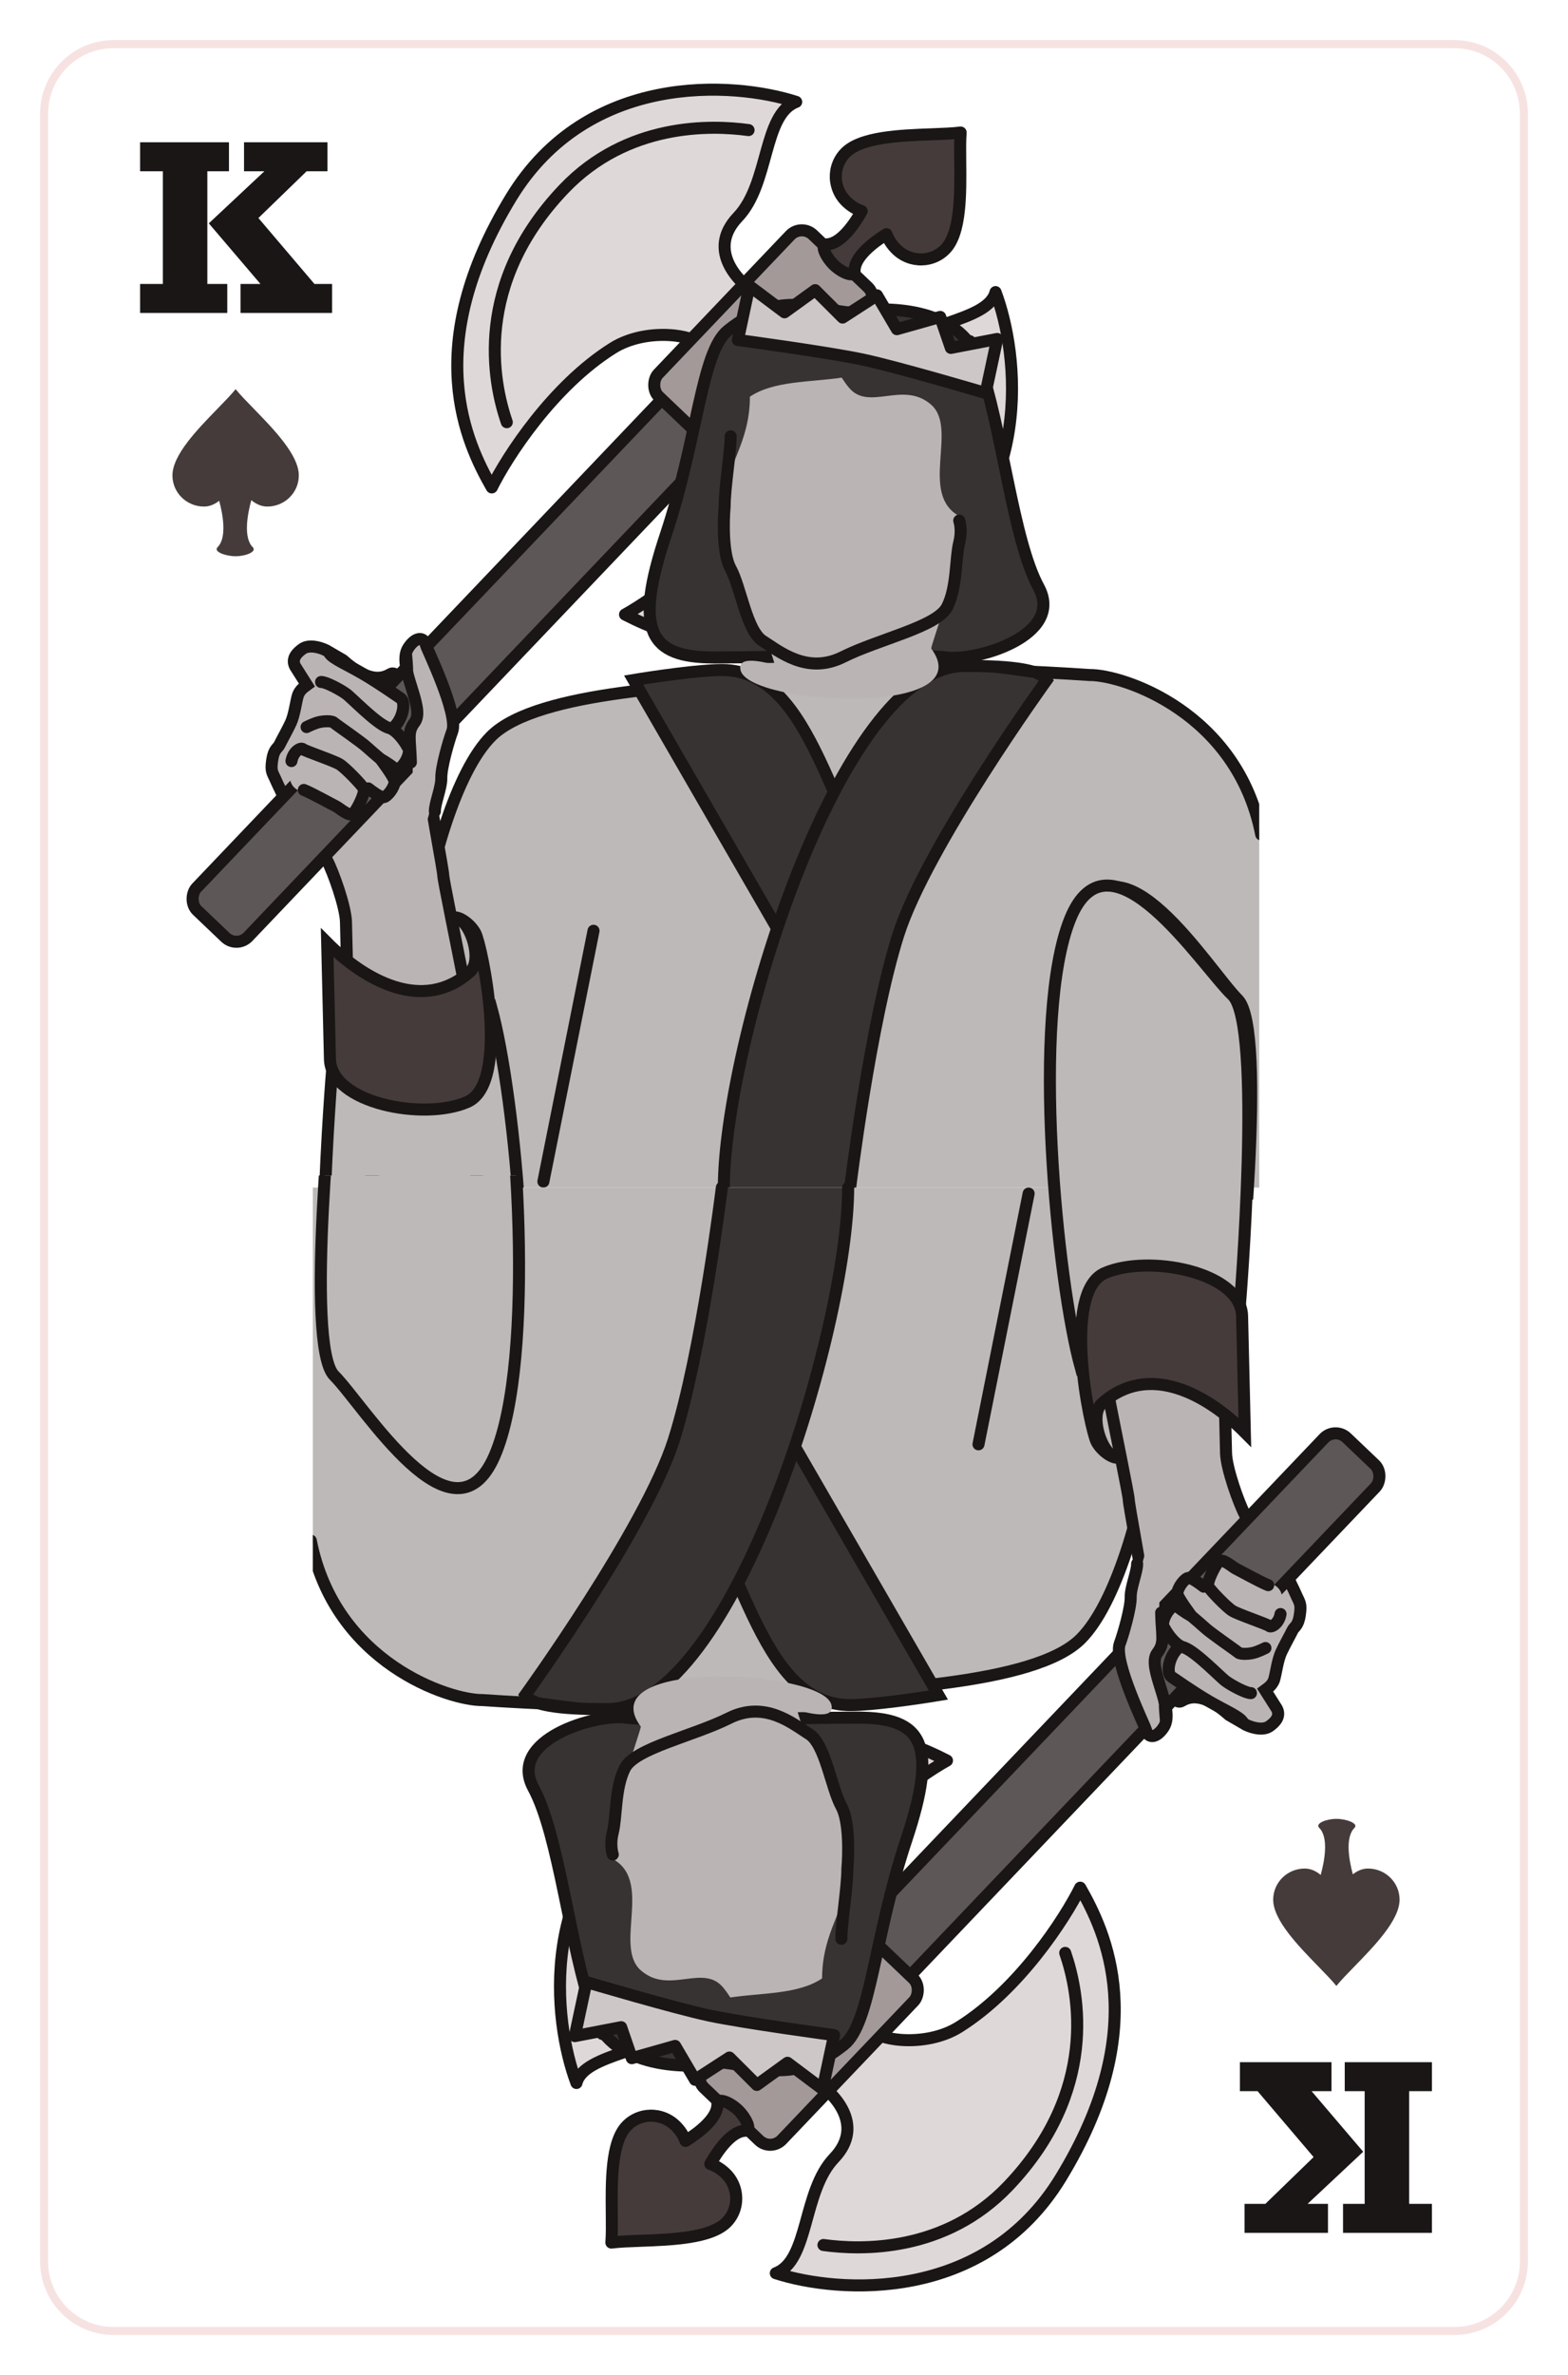 <svg width="391" height="592" viewBox="0 0 391 592" fill="none" xmlns="http://www.w3.org/2000/svg">
<g filter="url(#filter0_d)">
<g clip-path="url(#clip0)">
<path d="M11 22.324C11 12.756 18.756 5 28.324 5H362.676C372.244 5 380 12.756 380 22.324V557.676C380 567.244 372.244 575 362.676 575H28.324C18.756 575 11 567.244 11 557.676V22.324Z" fill="white"/>
<path d="M51.705 36.686V64.773H56.673V72H34.937V64.773H40.611V36.686H34.937V29.459H57.097V36.686H51.705ZM76.462 36.686L64.436 48.344L78.409 64.773H82.813V72H59.976V64.773H64.944L52.072 49.671L65.932 36.686H60.851V29.459H81.656V36.686H76.462Z" fill="#1A1616"/>
<path d="M232.696 148.753C231.696 152.753 229.696 161.753 229.696 165.753C229.696 169.753 231.696 171.42 232.696 171.753" stroke="#1A1616" stroke-width="3" stroke-linecap="round"/>
<g clip-path="url(#clip1)">
<path d="M107.196 227.253C107.196 211 114.2 185.8 123 177C123 177 143.5 167.5 152 167.5C160.5 167.5 272.5 162.5 272.5 162.5C289 166 298.719 174.719 301 177C307.5 183.5 314.196 201.753 314.196 201.753V292.753H107.196V227.253Z" fill="#BDB9B9"/>
<path d="M233 145.5L189.5 156V160.5L198 175.5L228.5 167L233 145.5Z" fill="#BDB9B9"/>
<path d="M231.5 159.5C235.667 160.167 244.596 161.253 250.196 161.253C255.796 161.253 266.863 161.92 271.696 162.253C279.964 162.169 308.5 171.5 314.5 202" stroke="#1A1616" stroke-width="3" stroke-linecap="round"/>
<path d="M185.696 152.253C186.412 154.043 189.945 158.137 190.796 163.253M190.196 169.753C191.049 167.479 191.134 165.286 190.796 163.253M190.796 163.253C174.809 165.084 134.174 165.826 122.5 177.5C113.7 186.3 107.304 209.247 104.5 227.5" stroke="#1A1616" stroke-width="3" stroke-linecap="round"/>
<path d="M148 226L135.5 288.5" stroke="#1A1616" stroke-width="3" stroke-linecap="round"/>
<path d="M180 161C174.4 161 163 162.667 158 163.5L208 250L224 222C207.036 200.324 203.265 161 180 161Z" fill="#383333" stroke="#1A1616" stroke-width="3" stroke-linecap="round"/>
<path d="M239 161C244.6 161 256 162.667 261 163.5C261 163.5 231 205 224 227C217 249 212 290 212 290H180.5C180.5 255 207.599 161 239 161Z" fill="#383333"/>
</g>
<path d="M212 290C212 290 217 249 224 227C231 205 261 163.5 261 163.5C259 160 246.1 160 240.5 160C209.099 160 180.5 255 180.5 290" stroke="#1A1616" stroke-width="3" stroke-linecap="round"/>
<path d="M86.876 249.261C87.023 255.463 82.898 273.597 89.912 283.128C96.925 292.658 97.52 302.826 105.014 302.648C112.509 302.471 113.126 300.032 117.114 292.18C124.327 277.976 119.316 255.206 115.869 239.608C113.752 228.788 110.562 213.339 110.536 212.239C110.501 210.786 107.402 194.719 107.356 192.78C107.31 190.842 107.692 186.469 107.634 184.047C107.577 181.624 103.967 172.497 103.448 171.055C102.929 169.613 99.671 160.673 97.415 161.986C95.697 162.987 92.232 164.533 85.507 158.53L81.275 156.065C79.314 155.142 76.88 154.715 75.449 155.719C74.018 156.722 72.599 158.21 73.614 160.126L76.636 164.902C76.152 164.914 74.721 165.917 74.271 167.383C73.821 168.848 73.416 172.251 72.493 174.212C71.57 176.174 70.174 178.631 69.712 179.611C69.25 180.592 68.281 180.615 67.865 183.534C67.45 186.453 67.934 186.441 68.961 188.841C69.987 191.241 71.487 193.145 73.124 200.863C73.627 203.234 80.023 205.548 81.545 208.421C83.068 211.294 86.182 219.948 86.274 223.824L86.876 249.261Z" fill="#BBB4B4" stroke="#1A1616" stroke-width="3" stroke-linecap="round"/>
<path d="M84.669 337.944C76.993 330.624 82.834 260.466 82.834 260.466L122.48 245.023C128.495 266.72 134.96 332.752 125.131 356.992C115.302 381.231 92.344 345.265 84.669 337.944Z" fill="#BDB9B9" stroke="#1A1616" stroke-width="3" stroke-linecap="round"/>
<path d="M117.268 236.144C105.549 246.679 90.811 238.271 81.588 228.987L82.275 257.979C82.535 268.976 105.647 273.43 116.538 268.671C127.428 263.912 120.113 229.575 118.543 226.611C117.286 224.24 114.271 222.211 112.949 222.743C116.766 221.985 120.696 233.062 117.268 236.144Z" fill="#453B3B" stroke="#1A1616" stroke-width="3" stroke-linecap="round"/>
<path d="M220.278 82.69C212.358 90.993 203.78 83.279 200.481 78.384L187.379 92.122C191.587 93.415 194.03 106.627 189.123 115.356C180.418 130.84 163.32 143.022 155.858 147.177C167.236 152.975 191.777 163.36 227.875 138.907C258.184 118.376 254.087 82.287 248.25 66.809C246.339 74.314 228.198 74.386 220.278 82.69Z" fill="#DFD8D8" stroke="#1A1616" stroke-width="3" stroke-linecap="round" stroke-linejoin="round"/>
<path d="M184.001 48.091C176.081 56.395 184.193 64.598 189.239 67.662L176.136 81.4C174.646 77.257 161.333 75.443 152.846 80.758C137.791 90.185 126.432 107.841 122.635 115.49C116.305 104.401 104.769 80.379 127.487 43.163C146.561 11.917 182.803 14.301 198.54 19.399C190.207 22.529 191.921 39.787 184.001 48.091Z" fill="#DFD8D8" stroke="#1A1616" stroke-width="3" stroke-linecap="round" stroke-linejoin="round"/>
<rect width="17.719" height="176.346" rx="4" transform="matrix(0.724 0.69 -0.69 0.724 167.944 90.493)" fill="#5D5757" stroke="#1A1616" stroke-width="3" stroke-linecap="round" stroke-linejoin="round"/>
<rect width="27" height="55.688" rx="4" transform="matrix(0.724 0.69 -0.69 0.724 199.804 49.754)" fill="#A39999" stroke="#1A1616" stroke-width="3" stroke-linecap="round" stroke-linejoin="round"/>
<path fill-rule="evenodd" clip-rule="evenodd" d="M221.057 52.361C221.551 53.757 222.43 55.093 223.638 56.244C227.094 59.541 232.527 59.455 235.773 56.052C239.632 52.005 239.528 42.162 239.445 34.332C239.416 31.517 239.388 28.961 239.55 27.029C237.628 27.282 235.074 27.376 232.26 27.479C224.435 27.767 214.598 28.129 210.738 32.176C207.493 35.579 207.664 41.01 211.12 44.306C212.259 45.392 213.548 46.179 214.88 46.623C212.949 50.048 209.614 54.828 206.128 54.911C204.382 54.952 206.039 58.241 207.999 60.11C209.972 61.992 213.137 63.303 213.096 61.556C213.013 58.037 217.721 54.443 221.057 52.361Z" fill="#453B3B"/>
<path d="M221.057 52.361L222.471 51.861C222.319 51.432 221.981 51.095 221.552 50.945C221.123 50.795 220.649 50.848 220.263 51.089L221.057 52.361ZM239.445 34.332L237.945 34.348L237.945 34.348L239.445 34.332ZM239.55 27.029L241.044 27.154C241.082 26.702 240.913 26.257 240.585 25.944C240.257 25.631 239.804 25.483 239.354 25.542L239.55 27.029ZM232.26 27.479L232.205 25.98L232.26 27.479ZM214.88 46.623L216.186 47.36C216.406 46.97 216.441 46.502 216.28 46.084C216.119 45.666 215.78 45.342 215.355 45.201L214.88 46.623ZM206.128 54.911L206.093 53.411L206.093 53.411L206.128 54.911ZM213.096 61.556L214.595 61.521L213.096 61.556ZM224.673 55.159C223.62 54.154 222.88 53.014 222.471 51.861L219.643 52.862C220.223 54.5 221.241 56.031 222.602 57.33L224.673 55.159ZM234.687 55.016C232.029 57.804 227.546 57.899 224.673 55.159L222.602 57.33C226.642 61.183 233.026 61.105 236.858 57.087L234.687 55.016ZM237.945 34.348C237.987 38.283 238.031 42.605 237.597 46.442C237.155 50.355 236.249 53.379 234.687 55.016L236.858 57.087C239.156 54.677 240.128 50.757 240.578 46.779C241.036 42.725 240.987 38.211 240.945 34.316L237.945 34.348ZM238.055 26.905C237.886 28.923 237.916 31.56 237.945 34.348L240.945 34.316C240.915 31.473 240.891 29 241.044 27.154L238.055 26.905ZM232.315 28.978C235.101 28.876 237.737 28.78 239.745 28.517L239.354 25.542C237.518 25.783 235.046 25.876 232.205 25.98L232.315 28.978ZM211.824 33.211C213.386 31.574 216.364 30.526 220.251 29.899C224.063 29.284 228.382 29.123 232.315 28.978L232.205 25.98C228.312 26.123 223.801 26.287 219.773 26.937C215.821 27.575 211.951 28.731 209.653 31.141L211.824 33.211ZM212.156 43.221C209.283 40.481 209.165 35.999 211.824 33.211L209.653 31.141C205.82 35.159 206.045 41.539 210.085 45.392L212.156 43.221ZM215.355 45.201C214.25 44.832 213.149 44.168 212.156 43.221L210.085 45.392C211.369 46.617 212.846 47.526 214.405 48.046L215.355 45.201ZM206.164 56.41C208.548 56.354 210.619 54.736 212.188 53.039C213.813 51.283 215.196 49.118 216.186 47.36L213.573 45.887C212.633 47.554 211.383 49.491 209.986 51.002C208.533 52.572 207.194 53.385 206.093 53.411L206.164 56.41ZM209.034 59.025C208.185 58.214 207.41 57.093 207.059 56.249C206.865 55.783 206.902 55.642 206.886 55.734C206.87 55.828 206.802 56.044 206.582 56.226C206.371 56.4 206.179 56.41 206.164 56.41L206.093 53.411C205.641 53.422 205.119 53.544 204.671 53.913C204.216 54.29 204.006 54.785 203.93 55.221C203.795 56.001 204.041 56.806 204.289 57.401C204.82 58.678 205.853 60.136 206.964 61.195L209.034 59.025ZM211.596 61.592C211.596 61.591 211.593 61.43 211.728 61.232C211.871 61.019 212.064 60.924 212.177 60.891C212.305 60.854 212.216 60.917 211.778 60.771C210.99 60.508 209.891 59.841 209.034 59.025L206.964 61.195C208.081 62.261 209.551 63.19 210.828 63.617C211.423 63.815 212.24 63.996 213.012 63.772C213.447 63.646 213.895 63.381 214.212 62.914C214.519 62.46 214.606 61.958 214.595 61.521L211.596 61.592ZM220.263 51.089C218.551 52.157 216.43 53.647 214.729 55.364C213.087 57.021 211.539 59.186 211.596 61.592L214.595 61.521C214.569 60.407 215.334 59.015 216.86 57.475C218.326 55.995 220.227 54.648 221.851 53.634L220.263 51.089Z" fill="#1A1616"/>
<path d="M241.831 79.04C243.57 88.36 245.123 109.209 229.354 125.742C206.803 149.387 182.202 145.708 171.955 142.706" stroke="#1A1616" stroke-width="3" stroke-linecap="round" stroke-linejoin="round"/>
<path d="M186.663 26.425C177.272 25.13 156.372 24.565 140.604 41.098C118.053 64.743 122.893 89.143 126.376 99.236" stroke="#1A1616" stroke-width="3" stroke-linecap="round" stroke-linejoin="round"/>
<path d="M83.705 194.93C82.92 194.561 78.323 192.215 76.365 191.453C76.365 191.453 71.866 191.559 72.248 186.549C73.177 183.526 76.45 175.224 76.45 175.224C76.77 175.055 77.697 174.613 78.85 174.197L76.773 166.436L80.063 163.987L82.127 156.807C82.954 158.173 86.855 159.808 90.491 161.942C94.854 164.503 99.041 167.513 99.847 168.023C101.323 168.958 100.457 173.342 98.08 175.338C97.855 175.527 97.533 175.564 97.141 175.479C99.062 176.171 100.882 178.799 101.587 180.103C103.075 181.522 99.809 186.933 98.321 185.513C97.31 184.548 94.872 183.171 94.872 183.171C94.872 183.171 98.376 187.803 98.398 188.764C98.433 190.218 96.552 192.687 95.583 192.71C94.807 192.728 91.671 191.327 90.683 190.543C91.191 191.5 89.058 195.773 88.112 196.765C87.165 197.757 84.685 195.392 83.705 194.93Z" fill="#BBB4B4"/>
<path d="M75.76 190.896C77.717 191.657 82.92 194.561 83.705 194.93C84.685 195.392 87.165 197.757 88.112 196.765C89.058 195.773 91.191 191.5 90.683 190.542C90.175 189.585 86.199 185.457 84.722 184.523C83.246 183.588 76.015 181.193 75.519 180.72C75.023 180.247 73.108 181.262 72.68 183.696M91.842 190.515C92.831 191.3 94.807 192.728 95.583 192.71C96.552 192.687 98.433 190.218 98.398 188.764C98.376 187.803 94.872 183.171 94.872 183.171M76.45 175.224C76.769 175.054 77.696 174.612 78.85 174.197C80.292 173.678 82.715 173.621 83.211 174.094C83.707 174.567 90.113 178.92 91.601 180.339C92.106 180.82 94.126 182.548 94.872 183.171M94.872 183.171C94.872 183.171 97.31 184.548 98.321 185.513C99.809 186.932 103.075 181.522 101.587 180.103C100.836 178.713 98.819 175.821 96.761 175.369M82.127 156.807C82.954 158.173 86.855 159.808 90.491 161.942C94.854 164.503 99.041 167.513 99.847 168.023C101.323 168.958 100.457 173.342 98.08 175.337C97.785 175.585 97.328 175.571 96.761 175.369M80.063 163.987C81.356 163.956 85.077 166.029 86.244 166.891C87.326 167.548 93.672 174.264 96.761 175.369" stroke="#1A1616" stroke-width="3" stroke-linecap="round"/>
<path d="M102.424 154.525C103.682 162.298 102.86 172.909 103.028 180.018C103.112 183.562 101.713 205.857 105.617 201.763L113.24 174.774L107.768 154.898L102.424 154.525Z" fill="#BBB4B4"/>
<path d="M108.443 196.249C108.396 194.249 110.108 190.353 110.049 187.854C109.99 185.354 111.835 178.809 112.776 176.286C114.386 171.966 106.43 155.652 106.268 154.934C105.709 152.446 103.494 152.835 101.781 155.54C98.889 160.11 106.186 170.37 103.415 174.007C101.475 176.553 102.314 178.034 102.456 184.032" stroke="#1A1616" stroke-width="3" stroke-linecap="round"/>
<g clip-path="url(#clip2)">
<path d="M304.361 331.746C304.361 325.542 308.913 307.511 302.127 297.817C295.341 288.123 294.988 277.945 287.491 277.945C279.994 277.945 279.32 280.368 275.147 288.123C267.6 302.153 272.07 325.034 275.147 340.71C277.007 351.577 279.831 367.097 279.831 368.197C279.831 369.652 282.549 385.787 282.549 387.726C282.549 389.665 282.064 394.027 282.064 396.451C282.064 398.874 285.457 408.084 285.942 409.538C286.427 410.992 289.472 420.007 291.758 418.747C293.5 417.787 297 416.324 303.581 422.484L307.753 425.048C309.692 426.018 312.116 426.502 313.57 425.533C315.024 424.563 316.478 423.109 315.509 421.171L312.601 416.324C313.085 416.324 314.539 415.354 315.024 413.9C315.509 412.446 315.993 409.053 316.963 407.114C317.932 405.175 319.386 402.752 319.871 401.783C320.356 400.813 321.325 400.813 321.81 397.905C322.295 394.997 321.81 394.997 320.84 392.573C319.871 390.15 318.417 388.211 316.963 380.456C316.516 378.074 310.177 375.609 308.723 372.7C307.269 369.792 304.361 361.068 304.361 357.19L304.361 331.746Z" fill="#BBB4B4" stroke="#1A1616" stroke-width="3" stroke-linecap="round"/>
<path d="M308.667 243.14C316.167 250.64 308.667 320.64 308.667 320.64L268.667 335.14C263.167 313.306 258.267 247.14 268.667 223.14C279.067 199.14 301.167 235.64 308.667 243.14Z" fill="#BDB9B9" stroke="#1A1616" stroke-width="3" stroke-linecap="round"/>
</g>
<path d="M244 83.875C239.2 70.275 220.333 70.208 211.5 71.875C202.333 70.875 194 66.375 181.5 76.375C174.874 81.676 174 103.375 166 127.375C158 151.375 162 157.875 178 157.875C194 157.875 228.5 156.875 236 157.875C243.5 158.875 265.5 152.375 259 140.375C252.5 128.375 250 100.875 244 83.875Z" fill="#383333" stroke="#1A1616" stroke-width="3" stroke-linecap="round"/>
<path d="M182.196 133.628C180.196 130.028 180.363 121.795 180.696 118.128C180.696 110.787 187 104.622 187 92.875C192.959 88.866 202.106 89.294 209.885 88.128C210.47 89.038 211.075 89.883 211.696 90.628C216.696 96.628 225.196 88.738 232.196 94.875C239.04 100.875 228.968 117.371 239.447 122.776C239.588 123.755 239.655 125.294 239.196 127.128C238.196 131.128 238.696 138.128 236.196 143.128C234.863 147.128 232.196 155.228 232.196 155.628C245 172.875 187 169.875 184.696 161.128C183.535 156.718 192.196 159.628 193.196 159.628C193.196 159.628 192.196 156.128 191.696 155.128L189.696 151.128C185.696 148.628 184.696 138.128 182.196 133.628Z" fill="#BBB4B4"/>
<path d="M182.196 102.753C182.196 106.753 180.696 115.453 180.696 120.253C180.363 123.92 180.196 132.153 182.196 135.753C184.696 140.253 186.196 151.253 190.196 153.753C194.196 156.253 201.196 162.253 210.196 157.753C219.196 153.253 233.696 150.253 236.196 145.253C238.696 140.253 238.196 133.253 239.196 129.253C239.996 126.053 239.196 123.753 239.196 123.753" stroke="#1A1616" stroke-width="3" stroke-linecap="round"/>
<path d="M186.882 65.277L184 78.751C184 78.751 206.429 81.759 215.255 83.647C224.08 85.534 245.778 91.965 245.778 91.965L248.66 78.491L237.109 80.717L234.454 72.992L223.648 76.049L218.686 67.607L210.116 73.154L203.271 66.323L195.629 71.845L186.882 65.277Z" fill="#CDC7C7" stroke="#1A1616" stroke-width="3" stroke-linecap="round" stroke-linejoin="round"/>
<path fill-rule="evenodd" clip-rule="evenodd" d="M62.669 118.663C63.834 119.645 65.189 120.262 66.635 120.262C70.986 120.262 74.513 116.79 74.513 112.506C74.513 107.411 68.257 100.989 63.279 95.879C61.49 94.042 59.865 92.374 58.757 91C57.648 92.374 56.024 94.042 54.234 95.879C49.257 100.989 43 107.411 43 112.506C43 116.79 46.527 120.262 50.878 120.262C52.246 120.262 53.533 119.71 54.654 118.819C55.585 122.254 56.636 128.011 54.255 130.392C53.129 131.517 56.289 132.643 58.757 132.643C61.241 132.643 64.151 131.517 63.026 130.392C60.608 127.974 61.728 122.077 62.669 118.663ZM58.763 110.706C58.759 110.6 58.757 110.495 58.757 110.391C58.757 110.495 58.755 110.6 58.751 110.705L58.757 110.696L58.763 110.706Z" fill="#453B3B"/>
<path d="M340.295 543.314V515.227H335.327V508H357.063V515.227H351.389V543.314H357.063V550.541H334.903V543.314H340.295ZM315.538 543.314L327.564 531.656L313.591 515.227H309.187V508H332.024V515.227H327.056L339.928 530.329L326.068 543.314H331.149V550.541H310.344V543.314H315.538Z" fill="#1A1616"/>
<path d="M159.304 431.247C160.304 427.247 162.304 418.247 162.304 414.247C162.304 410.247 160.304 408.58 159.304 408.247" stroke="#1A1616" stroke-width="3" stroke-linecap="round"/>
<g clip-path="url(#clip3)">
<path d="M284.804 352.747C284.804 369 277.8 394.2 269 403C269 403 248.5 412.5 240 412.5C231.5 412.5 119.5 417.5 119.5 417.5C103 414 93.281 405.281 91 403C84.5 396.5 77.804 378.247 77.804 378.247V287.247H284.804V352.747Z" fill="#BDB9B9"/>
<path d="M159 434.5L202.5 424V419.5L194 404.5L163.5 413L159 434.5Z" fill="#BDB9B9"/>
<path d="M160.5 420.5C156.333 419.833 147.404 418.747 141.804 418.747C136.204 418.747 125.137 418.08 120.304 417.747C112.036 417.831 83.5 408.5 77.5 378" stroke="#1A1616" stroke-width="3" stroke-linecap="round"/>
<path d="M206.304 427.747C205.588 425.957 202.055 421.863 201.204 416.747M201.804 410.247C200.951 412.521 200.866 414.714 201.204 416.747M201.204 416.747C217.191 414.916 257.826 414.174 269.5 402.5C278.3 393.7 284.696 370.753 287.5 352.5" stroke="#1A1616" stroke-width="3" stroke-linecap="round"/>
<path d="M244 354L256.5 291.5" stroke="#1A1616" stroke-width="3" stroke-linecap="round"/>
<path d="M212 419C217.6 419 229 417.333 234 416.5L184 330L168 358C184.964 379.676 188.735 419 212 419Z" fill="#383333" stroke="#1A1616" stroke-width="3" stroke-linecap="round"/>
<path d="M153 419C147.4 419 136 417.333 131 416.5C131 416.5 161 375 168 353C175 331 180 290 180 290H211.5C211.5 325 184.401 419 153 419Z" fill="#383333"/>
</g>
<path d="M180 290C180 290 175 331 168 353C161 375 131 416.5 131 416.5C133 420 145.9 420 151.5 420C182.901 420 211.5 325 211.5 290" stroke="#1A1616" stroke-width="3" stroke-linecap="round"/>
<path d="M305.124 330.739C304.977 324.537 309.102 306.403 302.088 296.872C295.075 287.342 294.48 277.174 286.986 277.352C279.491 277.529 278.874 279.968 274.886 287.82C267.673 302.024 272.684 324.794 276.131 340.392C278.248 351.212 281.438 366.661 281.464 367.761C281.499 369.214 284.598 385.281 284.644 387.22C284.69 389.158 284.308 393.531 284.366 395.953C284.423 398.376 288.033 407.503 288.552 408.945C289.071 410.387 292.329 419.327 294.585 418.014C296.303 417.013 299.768 415.467 306.493 421.47L310.725 423.935C312.686 424.858 315.12 425.285 316.551 424.281C317.982 423.278 319.401 421.79 318.386 419.874L315.364 415.098C315.848 415.086 317.279 414.083 317.729 412.617C318.179 411.152 318.584 407.749 319.507 405.788C320.43 403.826 321.826 401.369 322.288 400.389C322.75 399.408 323.719 399.385 324.135 396.466C324.55 393.547 324.066 393.559 323.039 391.159C322.013 388.759 320.513 386.855 318.876 379.137C318.373 376.766 311.977 374.452 310.455 371.579C308.932 368.706 305.818 360.052 305.726 356.176L305.124 330.739Z" fill="#BBB4B4" stroke="#1A1616" stroke-width="3" stroke-linecap="round"/>
<path d="M307.331 242.056C315.007 249.376 309.166 319.534 309.166 319.534L269.52 334.977C263.505 313.28 257.04 247.248 266.869 223.008C276.698 198.769 299.656 234.735 307.331 242.056Z" fill="#BDB9B9" stroke="#1A1616" stroke-width="3" stroke-linecap="round"/>
<path d="M274.732 343.856C286.451 333.321 301.189 341.729 310.412 351.013L309.725 322.021C309.465 311.024 286.353 306.57 275.462 311.329C264.572 316.088 271.887 350.425 273.457 353.389C274.714 355.76 277.73 357.789 279.051 357.257C275.234 358.015 271.304 346.938 274.732 343.856Z" fill="#453B3B" stroke="#1A1616" stroke-width="3" stroke-linecap="round"/>
<path d="M171.722 497.31C179.642 489.006 188.219 496.721 191.518 501.616L204.621 487.878C200.413 486.585 197.97 473.373 202.877 464.644C211.582 449.16 228.68 436.978 236.141 432.823C224.764 427.025 200.223 416.64 164.124 441.093C133.815 461.624 137.913 497.713 143.75 513.191C145.661 505.686 163.802 505.614 171.722 497.31Z" fill="#DFD8D8" stroke="#1A1616" stroke-width="3" stroke-linecap="round" stroke-linejoin="round"/>
<path d="M207.999 531.909C215.918 523.605 207.807 515.402 202.761 512.338L215.863 498.6C217.354 502.743 230.667 504.557 239.154 499.242C254.209 489.815 265.568 472.159 269.365 464.51C275.695 475.599 287.231 499.621 264.513 536.837C245.439 568.083 209.197 565.699 193.46 560.601C201.793 557.472 200.079 540.213 207.999 531.909Z" fill="#DFD8D8" stroke="#1A1616" stroke-width="3" stroke-linecap="round" stroke-linejoin="round"/>
<rect width="17.719" height="176.346" rx="4" transform="matrix(-0.724 -0.69 0.69 -0.724 224.055 489.507)" fill="#5D5757" stroke="#1A1616" stroke-width="3" stroke-linecap="round" stroke-linejoin="round"/>
<rect width="27" height="55.688" rx="4" transform="matrix(-0.724 -0.69 0.69 -0.724 192.196 530.246)" fill="#A39999" stroke="#1A1616" stroke-width="3" stroke-linecap="round" stroke-linejoin="round"/>
<path fill-rule="evenodd" clip-rule="evenodd" d="M170.943 527.639C170.448 526.243 169.569 524.907 168.362 523.756C164.906 520.459 159.473 520.545 156.227 523.948C152.367 527.995 152.472 537.838 152.554 545.668C152.584 548.483 152.611 551.039 152.45 552.971C154.372 552.718 156.926 552.624 159.74 552.521C167.565 552.233 177.401 551.871 181.261 547.824C184.507 544.421 184.336 538.99 180.879 535.694C179.741 534.608 178.452 533.821 177.12 533.377C179.051 529.952 182.386 525.172 185.871 525.089C187.618 525.048 185.961 521.759 184.001 519.89C182.027 518.008 178.863 516.697 178.904 518.444C178.987 521.963 174.278 525.557 170.943 527.639Z" fill="#453B3B"/>
<path d="M170.943 527.639L169.529 528.139C169.681 528.568 170.019 528.905 170.448 529.055C170.877 529.205 171.351 529.152 171.737 528.911L170.943 527.639ZM152.554 545.668L154.054 545.652L154.054 545.652L152.554 545.668ZM152.45 552.971L150.955 552.846C150.918 553.298 151.087 553.743 151.415 554.056C151.743 554.369 152.196 554.517 152.645 554.458L152.45 552.971ZM159.74 552.521L159.795 554.02L159.74 552.521ZM177.12 533.377L175.813 532.64C175.593 533.03 175.559 533.498 175.72 533.916C175.881 534.333 176.22 534.658 176.645 534.799L177.12 533.377ZM185.871 525.089L185.907 526.589L185.907 526.589L185.871 525.089ZM178.904 518.444L177.404 518.479L178.904 518.444ZM167.327 524.841C168.38 525.846 169.12 526.986 169.529 528.139L172.357 527.138C171.777 525.5 170.759 523.969 169.397 522.67L167.327 524.841ZM157.313 524.984C159.971 522.196 164.454 522.101 167.327 524.841L169.397 522.67C165.358 518.817 158.974 518.895 155.142 522.913L157.313 524.984ZM154.054 545.652C154.013 541.717 153.969 537.395 154.403 533.558C154.845 529.645 155.751 526.621 157.313 524.984L155.142 522.913C152.844 525.323 151.871 529.243 151.422 533.221C150.963 537.275 151.013 541.789 151.054 545.683L154.054 545.652ZM153.945 553.095C154.113 551.077 154.084 548.44 154.054 545.652L151.054 545.683C151.085 548.527 151.109 551 150.955 552.846L153.945 553.095ZM159.685 551.022C156.898 551.124 154.263 551.22 152.255 551.483L152.645 554.458C154.482 554.217 156.954 554.124 159.795 554.02L159.685 551.022ZM180.176 546.789C178.614 548.426 175.636 549.474 171.749 550.101C167.937 550.716 163.618 550.877 159.685 551.022L159.795 554.02C163.687 553.877 168.199 553.713 172.226 553.063C176.178 552.426 180.049 551.269 182.347 548.859L180.176 546.789ZM179.844 536.779C182.717 539.519 182.834 544.001 180.176 546.789L182.347 548.859C186.179 544.841 185.955 538.461 181.915 534.608L179.844 536.779ZM176.645 534.799C177.75 535.168 178.851 535.832 179.844 536.779L181.915 534.608C180.63 533.383 179.154 532.474 177.595 531.954L176.645 534.799ZM185.836 523.59C183.452 523.646 181.381 525.264 179.811 526.961C178.187 528.717 176.804 530.882 175.813 532.64L178.427 534.113C179.366 532.446 180.617 530.509 182.014 528.998C183.466 527.428 184.805 526.615 185.907 526.589L185.836 523.59ZM182.965 520.976C183.815 521.786 184.59 522.906 184.941 523.751C185.135 524.217 185.098 524.358 185.114 524.266C185.13 524.172 185.198 523.955 185.417 523.774C185.629 523.6 185.821 523.59 185.836 523.59L185.907 526.589C186.358 526.578 186.881 526.456 187.329 526.087C187.784 525.71 187.994 525.216 188.07 524.779C188.205 523.999 187.958 523.194 187.711 522.599C187.18 521.322 186.146 519.864 185.036 518.805L182.965 520.976ZM180.403 518.408C180.403 518.409 180.406 518.57 180.272 518.768C180.128 518.981 179.936 519.076 179.823 519.109C179.694 519.146 179.784 519.083 180.222 519.229C181.01 519.492 182.109 520.159 182.965 520.976L185.036 518.805C183.919 517.739 182.449 516.81 181.172 516.383C180.577 516.185 179.76 516.004 178.987 516.228C178.553 516.354 178.105 516.619 177.788 517.086C177.481 517.54 177.394 518.042 177.404 518.479L180.403 518.408ZM171.737 528.911C173.449 527.843 175.57 526.353 177.271 524.636C178.913 522.979 180.46 520.814 180.403 518.408L177.404 518.479C177.431 519.593 176.665 520.985 175.14 522.525C173.673 524.005 171.773 525.352 170.149 526.366L171.737 528.911Z" fill="#1A1616"/>
<path d="M150.168 500.96C148.43 491.64 146.877 470.791 162.645 454.258C185.196 430.613 209.798 434.292 220.045 437.294" stroke="#1A1616" stroke-width="3" stroke-linecap="round" stroke-linejoin="round"/>
<path d="M205.336 553.575C214.728 554.87 235.628 555.435 251.396 538.902C273.947 515.257 269.107 490.857 265.624 480.764" stroke="#1A1616" stroke-width="3" stroke-linecap="round" stroke-linejoin="round"/>
<path d="M308.295 385.07C309.08 385.439 313.677 387.785 315.635 388.547C315.635 388.547 320.134 388.441 319.752 393.451C318.823 396.474 315.55 404.776 315.55 404.776C315.23 404.945 314.303 405.387 313.15 405.803L315.227 413.564L311.937 416.013L309.873 423.193C309.046 421.827 305.145 420.192 301.509 418.058C297.146 415.497 292.959 412.487 292.153 411.977C290.677 411.042 291.543 406.658 293.919 404.662C294.145 404.473 294.467 404.436 294.859 404.521C292.937 403.829 291.118 401.201 290.413 399.897C288.925 398.478 292.19 393.067 293.679 394.487C294.69 395.452 297.128 396.829 297.128 396.829C297.128 396.829 293.624 392.197 293.602 391.236C293.567 389.782 295.448 387.313 296.417 387.29C297.192 387.272 300.329 388.673 301.317 389.457C300.809 388.5 302.942 384.227 303.888 383.235C304.834 382.243 307.315 384.608 308.295 385.07Z" fill="#BBB4B4"/>
<path d="M316.24 389.104C314.283 388.343 309.08 385.439 308.295 385.07C307.315 384.608 304.834 382.243 303.888 383.235C302.942 384.227 300.809 388.5 301.317 389.458C301.824 390.415 305.801 394.543 307.277 395.477C308.754 396.412 315.985 398.807 316.481 399.28C316.977 399.753 318.892 398.738 319.319 396.304M300.157 389.485C299.169 388.7 297.192 387.272 296.417 387.29C295.448 387.313 293.567 389.782 293.602 391.236C293.624 392.197 297.128 396.829 297.128 396.829M315.55 404.776C315.23 404.946 314.303 405.388 313.15 405.803C311.707 406.322 309.285 406.379 308.789 405.906C308.293 405.433 301.887 401.08 300.398 399.661C299.894 399.18 297.873 397.452 297.128 396.829M297.128 396.829C297.128 396.829 294.69 395.452 293.679 394.487C292.19 393.068 288.925 398.478 290.413 399.897C291.164 401.287 293.181 404.179 295.239 404.631M309.873 423.193C309.046 421.827 305.145 420.192 301.509 418.058C297.146 415.497 292.959 412.487 292.153 411.977C290.677 411.042 291.543 406.658 293.92 404.663C294.214 404.415 294.672 404.429 295.239 404.631M311.937 416.013C310.644 416.044 306.923 413.971 305.756 413.109C304.674 412.452 298.328 405.736 295.239 404.631" stroke="#1A1616" stroke-width="3" stroke-linecap="round"/>
<path d="M289.576 425.475C288.317 417.702 289.14 407.091 288.972 399.982C288.888 396.438 290.287 374.143 286.382 378.237L278.76 405.226L284.232 425.102L289.576 425.475Z" fill="#BBB4B4"/>
<path d="M283.557 383.751C283.604 385.751 281.892 389.647 281.951 392.146C282.01 394.646 280.165 401.191 279.224 403.714C277.614 408.034 285.57 424.348 285.732 425.066C286.291 427.554 288.506 427.165 290.218 424.46C293.111 419.89 285.813 409.63 288.585 405.993C290.525 403.447 289.686 401.966 289.544 395.968" stroke="#1A1616" stroke-width="3" stroke-linecap="round"/>
<g clip-path="url(#clip4)">
<path d="M87.639 248.254C87.639 254.458 83.087 272.489 89.873 282.183C96.659 291.877 97.012 302.055 104.509 302.055C112.006 302.055 112.68 299.632 116.853 291.877C124.4 277.847 119.93 254.966 116.853 239.29C114.993 228.423 112.169 212.903 112.169 211.803C112.169 210.348 109.451 194.213 109.451 192.274C109.451 190.335 109.936 185.973 109.936 183.549C109.936 181.126 106.543 171.916 106.058 170.462C105.573 169.008 102.528 159.993 100.242 161.253C98.5 162.213 95 163.676 88.419 157.516L84.247 154.952C82.308 153.982 79.884 153.498 78.43 154.467C76.976 155.437 75.522 156.891 76.491 158.829L79.4 163.676C78.915 163.676 77.461 164.646 76.976 166.1C76.491 167.554 76.007 170.947 75.037 172.886C74.068 174.825 72.614 177.248 72.129 178.217C71.644 179.187 70.675 179.187 70.19 182.095C69.705 185.003 70.19 185.003 71.16 187.427C72.129 189.85 73.583 191.789 75.037 199.544C75.484 201.926 81.823 204.391 83.277 207.3C84.731 210.208 87.639 218.932 87.639 222.81L87.639 248.254Z" fill="#BBB4B4" stroke="#1A1616" stroke-width="3" stroke-linecap="round"/>
<path d="M83.333 336.86C75.833 329.36 83.333 259.36 83.333 259.36L123.333 244.86C128.833 266.694 133.733 332.86 123.333 356.86C112.933 380.86 90.833 344.36 83.333 336.86Z" fill="#BDB9B9" stroke="#1A1616" stroke-width="3" stroke-linecap="round"/>
</g>
<path d="M148 496.125C152.8 509.725 171.667 509.792 180.5 508.125C189.667 509.125 198 513.625 210.5 503.625C217.126 498.324 218 476.625 226 452.625C234 428.625 230 422.125 214 422.125C198 422.125 163.5 423.125 156 422.125C148.5 421.125 126.5 427.625 133 439.625C139.5 451.625 142 479.125 148 496.125Z" fill="#383333" stroke="#1A1616" stroke-width="3" stroke-linecap="round"/>
<path d="M209.804 446.372C211.804 449.972 211.637 458.205 211.304 461.872C211.304 469.213 205 475.378 205 487.125C199.041 491.134 189.894 490.706 182.115 491.872C181.53 490.962 180.925 490.117 180.304 489.372C175.304 483.372 166.804 491.262 159.804 485.125C152.96 479.125 163.032 462.629 152.553 457.224C152.412 456.245 152.345 454.706 152.804 452.872C153.804 448.872 153.304 441.872 155.804 436.872C157.137 432.872 159.804 424.772 159.804 424.372C147 407.125 205 410.125 207.304 418.872C208.465 423.282 199.804 420.372 198.804 420.372C198.804 420.372 199.804 423.872 200.304 424.872L202.304 428.872C206.304 431.372 207.304 441.872 209.804 446.372Z" fill="#BBB4B4"/>
<path d="M209.804 477.247C209.804 473.247 211.304 464.547 211.304 459.747C211.637 456.08 211.804 447.847 209.804 444.247C207.304 439.747 205.804 428.747 201.804 426.247C197.804 423.747 190.804 417.747 181.804 422.247C172.804 426.747 158.304 429.747 155.804 434.747C153.304 439.747 153.804 446.747 152.804 450.747C152.004 453.947 152.804 456.247 152.804 456.247" stroke="#1A1616" stroke-width="3" stroke-linecap="round"/>
<path d="M205.118 514.723L208 501.249C208 501.249 185.571 498.241 176.745 496.353C167.92 494.465 146.222 488.035 146.222 488.035L143.34 501.509L154.891 499.283L157.546 507.008L168.352 503.951L173.314 512.393L181.884 506.846L188.729 513.677L196.371 508.155L205.118 514.723Z" fill="#CDC7C7" stroke="#1A1616" stroke-width="3" stroke-linecap="round" stroke-linejoin="round"/>
<path fill-rule="evenodd" clip-rule="evenodd" d="M329.331 461.337C328.166 460.355 326.811 459.738 325.365 459.738C321.014 459.738 317.486 463.21 317.486 467.494C317.486 472.589 323.743 479.011 328.72 484.121C330.51 485.958 332.135 487.626 333.243 489C334.352 487.626 335.976 485.958 337.766 484.121C342.743 479.011 349 472.589 349 467.494C349 463.21 345.473 459.738 341.122 459.738C339.754 459.738 338.467 460.29 337.346 461.181C336.415 457.746 335.364 451.989 337.745 449.608C338.871 448.483 335.711 447.357 333.243 447.357C330.759 447.357 327.849 448.483 328.974 449.608C331.392 452.026 330.272 457.923 329.331 461.337ZM333.237 469.294C333.241 469.4 333.243 469.505 333.243 469.609C333.243 469.505 333.245 469.4 333.249 469.295L333.243 469.304L333.237 469.294Z" fill="#453B3B"/>
</g>
<path d="M28.324 6H362.676V4H28.324V6ZM379 22.324V557.676H381V22.324H379ZM362.676 574H28.324V576H362.676V574ZM12 557.676V22.324H10V557.676H12ZM28.324 574C19.308 574 12 566.692 12 557.676H10C10 567.796 18.204 576 28.324 576V574ZM379 557.676C379 566.691 371.692 574 362.676 574V576C372.796 576 381 567.796 381 557.676H379ZM362.676 6C371.692 6 379 13.309 379 22.324H381C381 12.204 372.796 4 362.676 4V6ZM28.324 4C18.204 4 10 12.204 10 22.324H12C12 13.309 19.308 6 28.324 6V4Z" fill="#F7E2E2"/>
</g>
<defs>
<filter id="filter0_d" x="0" y="0" width="391" height="592" filterUnits="userSpaceOnUse" color-interpolation-filters="sRGB">
<feFlood flood-opacity="0" result="BackgroundImageFix"/>
<feColorMatrix in="SourceAlpha" type="matrix" values="0 0 0 0 0 0 0 0 0 0 0 0 0 0 0 0 0 0 127 0"/>
<feMorphology radius="3" operator="dilate" in="SourceAlpha" result="effect1_dropShadow"/>
<feOffset dy="6"/>
<feGaussianBlur stdDeviation="4"/>
<feColorMatrix type="matrix" values="0 0 0 0 0.279 0 0 0 0 0.071 0 0 0 0 0.074 0 0 0 0.05 0"/>
<feBlend mode="normal" in2="BackgroundImageFix" result="effect1_dropShadow"/>
<feBlend mode="normal" in="SourceGraphic" in2="effect1_dropShadow" result="shape"/>
</filter>
<clipPath id="clip0">
<path d="M11 22.324C11 12.756 18.756 5 28.324 5H362.676C372.244 5 380 12.756 380 22.324V557.676C380 567.244 372.244 575 362.676 575H28.324C18.756 575 11 567.244 11 557.676V22.324Z" fill="white"/>
</clipPath>
<clipPath id="clip1">
<rect width="209" height="140" fill="white" transform="translate(105 150)"/>
</clipPath>
<clipPath id="clip2">
<rect width="63" height="171" fill="white" transform="translate(261 122)"/>
</clipPath>
<clipPath id="clip3">
<rect width="209" height="140" fill="white" transform="translate(287 430) rotate(-180)"/>
</clipPath>
<clipPath id="clip4">
<rect width="63" height="171" fill="white" transform="translate(131 458) rotate(-180)"/>
</clipPath>
</defs>
</svg>
